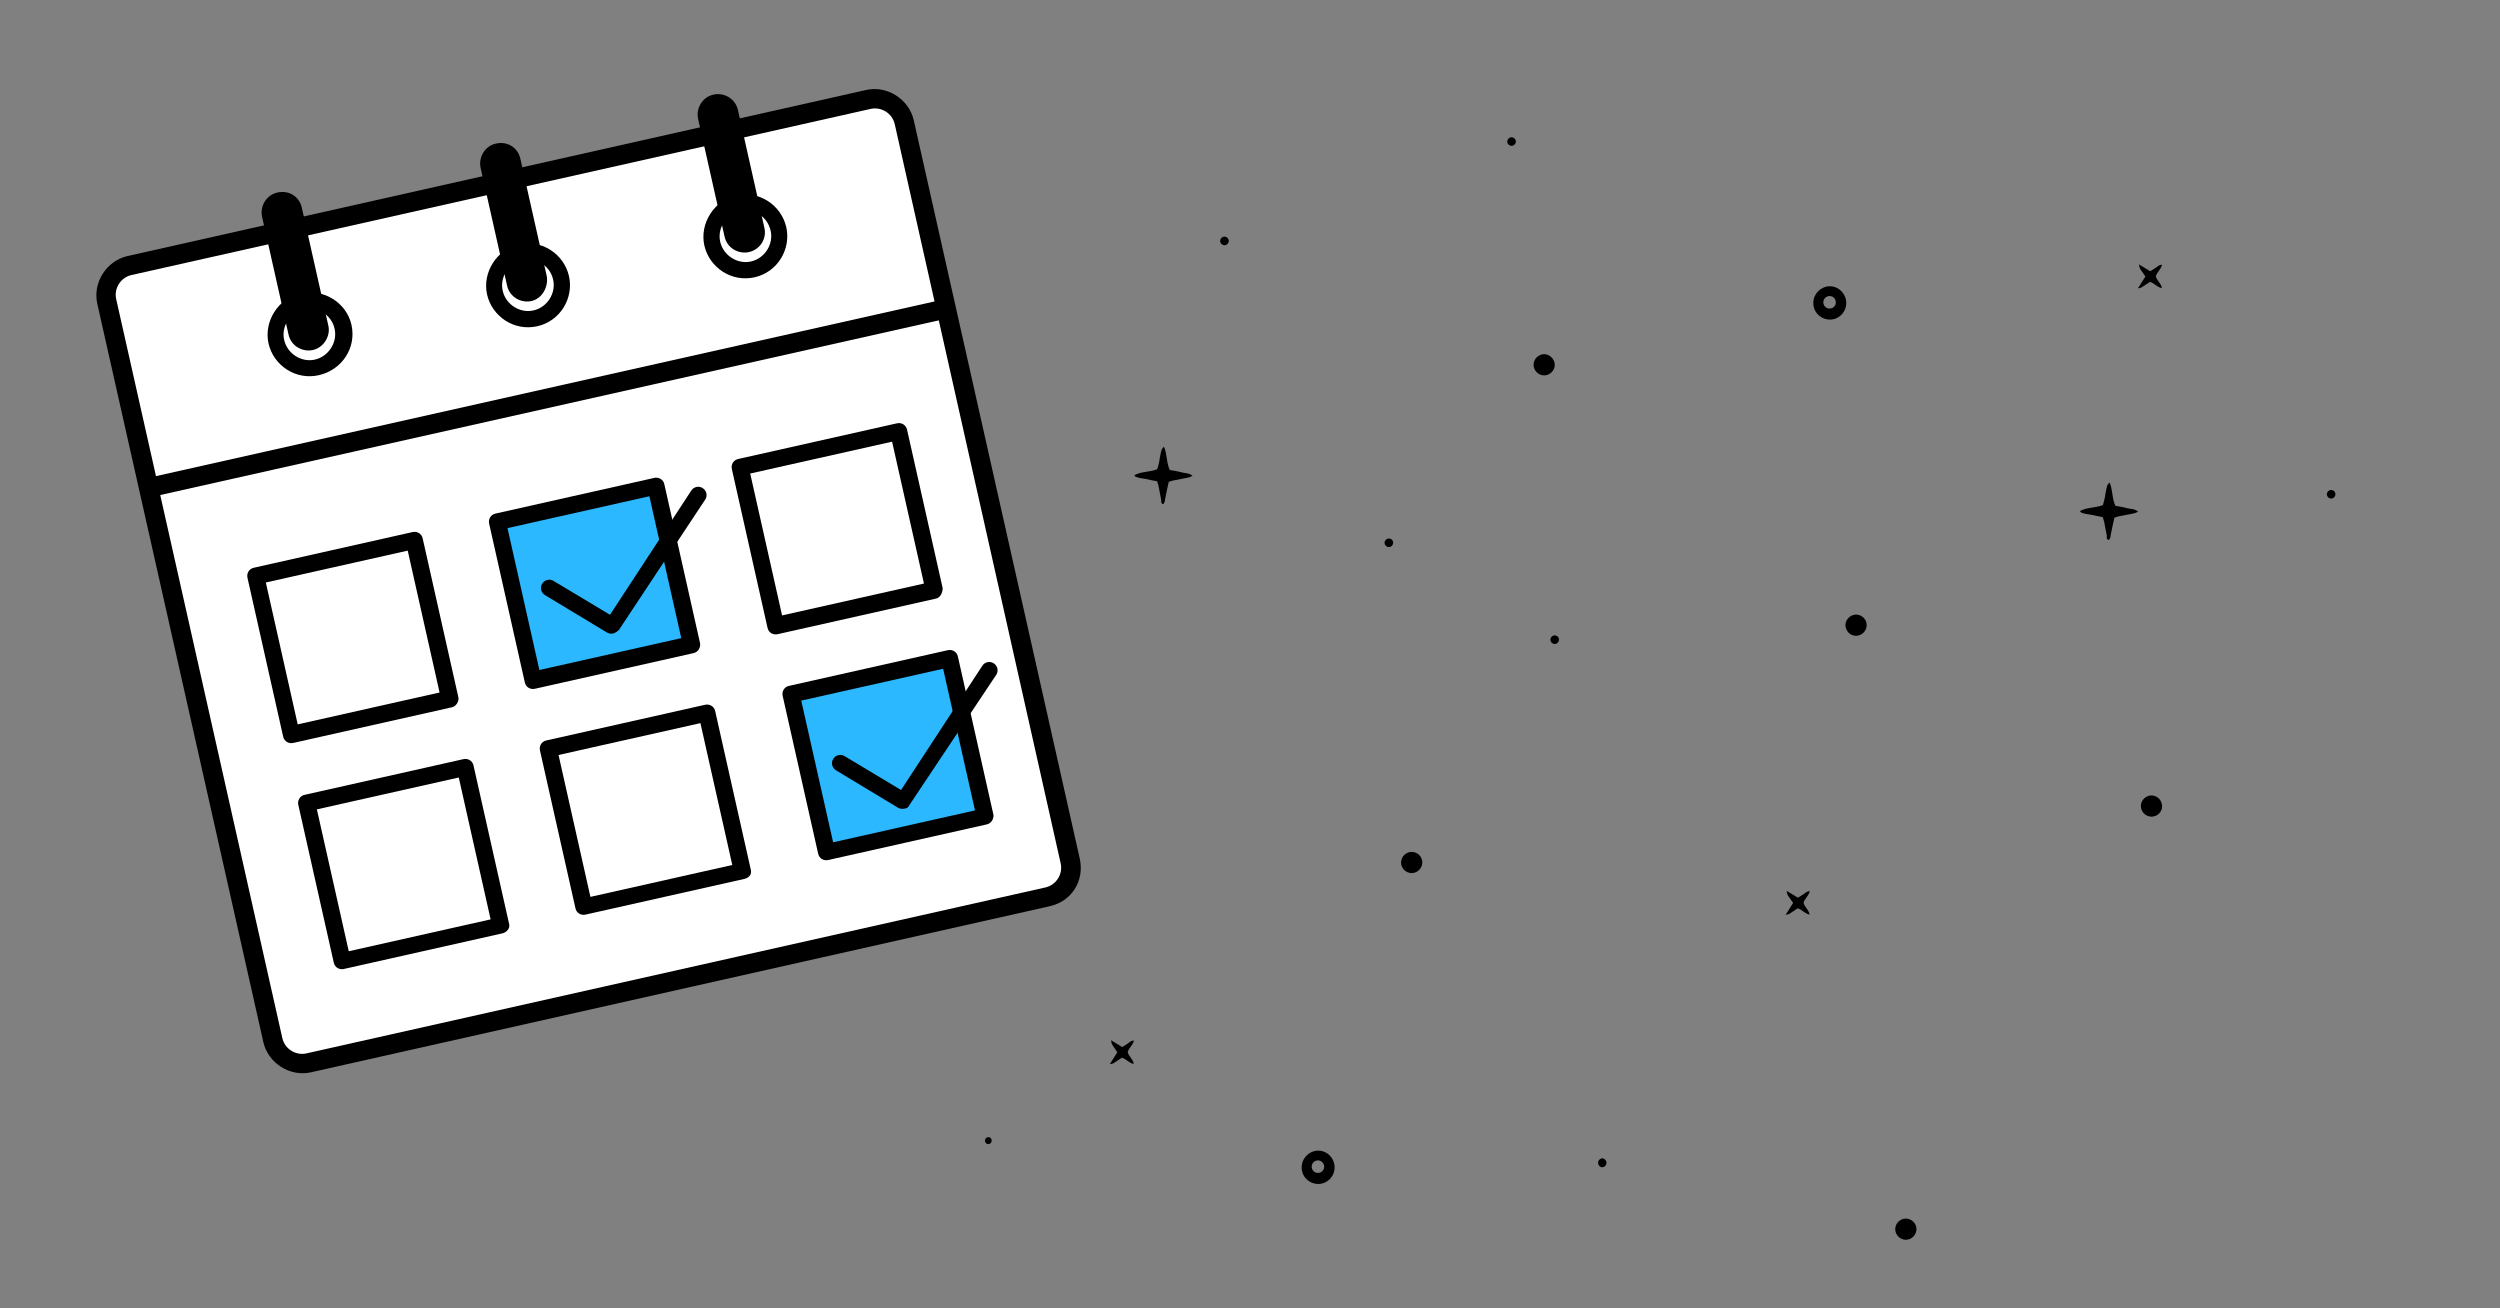 <?xml version="1.0" encoding="utf-8"?>
<!-- Generator: Adobe Illustrator 26.0.2, SVG Export Plug-In . SVG Version: 6.00 Build 0)  -->
<svg version="1.1" xmlns="http://www.w3.org/2000/svg" xmlns:xlink="http://www.w3.org/1999/xlink" x="0px" y="0px"
	 viewBox="0 0 1200 628" style="enable-background:new 0 0 1200 628;" xml:space="preserve">
<rect x="0" y="0" width="1200" height="628" fill="#808080" stroke="none"/>
<style type="text/css">
	.st0{fill:#FFFFFF;}
	.st1{fill:#2BB8FF;}
</style>
<g id="fondo">
</g>
<g id="Capa_1">
	<path d="M632.5,552.3L632.5,552.3c-4.2,0.2-7.6,3.6-7.7,7.8c0,0.1,0,0.1,0,0.2c-0.1,4.3,3.4,7.9,7.8,8c4.3,0.1,7.9-3.4,8-7.8V560
		C640.4,555.6,636.8,552.2,632.5,552.3z M632.6,563c-1.7,0-3-1.4-3-3c0-1.7,1.4-3,3-3h0.3c1.6,0.2,2.8,1.6,2.7,3.2
		C635.5,561.8,634.2,563,632.6,563z"/>
	<path d="M878.1,137.4L878.1,137.4c-4.2,0.2-7.6,3.6-7.7,7.8c0,0.1,0,0.1,0,0.2c-0.1,4.3,3.4,7.9,7.8,8c4.3,0.1,7.9-3.4,8-7.8v-0.5
		C886,140.8,882.4,137.3,878.1,137.4z M878.2,148.1c-1.7,0-3-1.4-3-3c0-1.7,1.4-3,3-3h0.3c1.6,0.2,2.8,1.6,2.7,3.2
		C881.1,146.9,879.8,148.1,878.2,148.1z"/>
	<path d="M1037.8,387c0-2.8-2.2-5.1-5-5.2c-2.8,0-5.1,2.2-5.2,5c0,2.8,2.2,5.1,5,5.2c0,0,0,0,0,0h0.1
		C1035.5,392,1037.8,389.8,1037.8,387z"/>
	<path d="M860.7,433.4l-3.6,5.7c0.6-0.1,1.2-0.2,1.7-0.4l4.1-2.7c2.1,0.6,3.4,2.6,5.7,3c-0.3-2.3-2.4-3.5-2.9-5.7
		c0.5-1.9,2.4-3.2,3-5.5c-1.4-0.1-2.1,0.8-3,1.4l-2.7,1.7l-5.4-3.3c0.3,1.8,0.3,1.8,1.2,3.1L860.7,433.4L860.7,433.4z"/>
	<path d="M1029.8,132.7l-3.6,5.7c0.6-0.1,1.2-0.2,1.7-0.4l4.1-2.7c2.1,0.6,3.4,2.6,5.7,3c-0.3-2.3-2.4-3.5-2.9-5.7
		c0.5-1.9,2.4-3.2,3-5.5c-1.4-0.1-2.1,0.8-3,1.4l-2.7,1.7l-5.4-3.3c0.3,1.8,0.3,1.8,1.2,3.1L1029.8,132.7L1029.8,132.7z"/>
	<path d="M1012.2,259.2c1-0.8,0.8-2.1,1.1-3.2c0.3-1.2,0.5-2.7,0.8-3.9l0.8-3.6c0.7-0.3,1.5-0.5,2.3-0.7l7.2-1.4
		c0.7-0.2,1.3-0.5,1.9-0.8c-1.7-1.5-3.7-1.2-5.4-1.7c-1.7-0.5-3.7-0.8-5.5-1.1c-1.7-3.5-1.2-7.6-2.8-11.2c-1.2,1.2-1.2,1.2-2,5.4
		c-0.2,1.9-0.7,3.7-1.2,5.4c-3.5,1.5-7.5,1-10.8,2.8c-0.1,0-0.1,0.2-0.1,0.5c1.6,1.1,3.5,1,5.3,1.4c1.8,0.4,3.7,0.8,5.5,1.1
		c0.3,0.8,0.5,1.6,0.7,2.3c0.5,2.3,0.8,4.6,1.3,6.8C1011.1,258,1011.1,258.9,1012.2,259.2L1012.2,259.2z"/>
	<path d="M558.3,242c1-0.8,0.8-2.1,1.1-3.2c0.3-1.2,0.5-2.7,0.8-3.9l0.8-3.6c0.7-0.3,1.5-0.5,2.3-0.7l7.2-1.4
		c0.7-0.2,1.3-0.5,1.9-0.8c-1.7-1.5-3.7-1.2-5.4-1.7c-1.7-0.5-3.7-0.8-5.5-1.1c-1.7-3.5-1.2-7.6-2.8-11.2c-1.2,1.2-1.2,1.2-2,5.4
		c-0.2,1.9-0.7,3.7-1.2,5.4c-3.5,1.5-7.5,1-10.8,2.8c-0.1,0-0.1,0.2-0.1,0.5c1.6,1.1,3.5,1,5.3,1.4s3.7,0.8,5.5,1.1
		c0.3,0.8,0.5,1.6,0.7,2.3c0.5,2.3,0.8,4.6,1.3,6.8C557.3,240.9,557.3,241.7,558.3,242L558.3,242z"/>
	<path d="M536.3,505.1l-3.6,5.7c0.6-0.1,1.2-0.2,1.7-0.4l4.1-2.7c2.1,0.6,3.5,2.6,5.7,3c-0.3-2.3-2.4-3.5-2.9-5.7
		c0.5-1.9,2.4-3.2,3-5.5c-1.4-0.1-2.1,0.8-3,1.4l-2.6,1.7l-5.4-3.3c0.3,1.8,0.3,1.8,1.2,3.1L536.3,505.1L536.3,505.1z"/>
	<path d="M769.1,556c-1.2,0.1-2.1,1.1-2,2.3c0.1,1.1,0.9,2,2,2c1.2-0.1,2.1-1.1,2-2.3C771,556.9,770.1,556,769.1,556z"/>
	<path d="M474.4,545.8c-1,0.1-1.7,0.9-1.6,1.8c0,0.9,0.8,1.6,1.6,1.6c1-0.1,1.7-0.9,1.6-1.8C476,546.5,475.3,545.8,474.4,545.8z"/>
	<path d="M741.3,170c-2.8,0-5.1,2.2-5.2,5c0,2.8,2.2,5.1,5,5.2c2.8,0,5.1-2.2,5.2-5c0,0,0,0,0,0v-0.1
		C746.2,172.4,744,170.1,741.3,170z"/>
	<path d="M891,295c-2.8,0-5.1,2.2-5.2,5c0,2.8,2.2,5.1,5,5.2c2.8,0,5.1-2.2,5.2-5c0,0,0,0,0,0v-0.1C896,297.3,893.8,295.1,891,295z"
		/>
	<path d="M677.7,408.9c-2.8,0-5.1,2.2-5.2,5c0,2.8,2.2,5.1,5,5.2c2.8,0,5.1-2.2,5.2-5V414C682.7,411.2,680.5,409,677.7,408.9z"/>
	<path d="M914.9,584.9c-2.8,0-5.1,2.2-5.2,5c0,2.8,2.2,5.1,5,5.2c2.8,0,5.1-2.2,5.2-5V590C919.9,587.2,917.6,585,914.9,584.9z"/>
	<path d="M587.9,113.6c-1.1-0.1-2.1,0.8-2.2,1.9s0.8,2.1,1.9,2.2c1.1,0.1,2.1-0.8,2.2-1.9l0,0C589.9,114.7,589,113.7,587.9,113.6z"
		/>
	<path d="M725.7,65.9c-1.1-0.1-2.1,0.8-2.2,1.9s0.8,2.1,1.9,2.2c1.1,0.1,2.1-0.8,2.2-1.9l0,0C727.7,67,726.8,66,725.7,65.9z"/>
	<path d="M666.8,258.5c-1.1-0.1-2.1,0.8-2.2,1.9c-0.1,1.1,0.8,2.1,1.9,2.2c1.1,0.1,2.1-0.8,2.2-1.9l0,0
		C668.8,259.5,667.9,258.5,666.8,258.5z"/>
	<path d="M746.4,305c-1.1-0.1-2.1,0.8-2.2,1.9c-0.1,1.1,0.8,2.1,1.9,2.2c1.1,0.1,2.1-0.8,2.2-1.9l0,0
		C748.4,306.1,747.6,305.1,746.4,305z"/>
	<path d="M1119.1,235.2c-1.1-0.1-2.1,0.8-2.2,1.9s0.8,2.1,1.9,2.2c1.1,0.1,2.1-0.8,2.2-1.9l0,0
		C1121.1,236.3,1120.3,235.3,1119.1,235.2z"/>
	<g id="Capa_1_00000054248826923869499170000016953840926833154716_">
		<g>
			<path class="st0" d="M502.9,431l-354.5,79.7c-8.1,1.8-15.6-3.4-17.3-10.9l-79.8-355c-1.8-8.1,3.4-15.6,10.9-17.3l354.5-79.7
				c8.1-1.8,15.6,3.4,17.3,10.9l79.7,354.5C515.5,421.3,510.9,429.2,502.9,431z"/>
			<path d="M503.8,435l-354.5,79.7c-10.1,2.3-20.6-4.4-22.9-14.5L46.7,145.8c-2.3-10.1,4.4-20.6,14.5-22.9l354.5-79.7
				c10.1-2.3,20.6,4.4,22.9,14.5l79.7,354.5C520.6,422.8,514.4,432.7,503.8,435z M63.2,132c-5.5,1.2-8.6,6.7-7.4,11.7l79.7,354.5
				c1.2,5.5,6.7,8.6,11.7,7.4L501.7,426c5.5-1.2,8.6-6.7,7.4-11.7L429.5,59.7c-1.2-5.5-6.7-8.6-11.7-7.4L63.2,132z"/>
		</g>
		<g>
			<rect x="66.5" y="186.3" transform="matrix(0.976 -0.219 0.219 0.976 -35.472 62.318)" width="392.8" height="9.3"/>
		</g>
		<g>
			<path d="M216.9,339.5l-76.1,17.1c-2,0.5-4.4-0.6-4.9-3.1l-17.1-76.1c-0.5-2,0.6-4.4,3.1-4.9l76.1-17.1c2-0.5,4.4,0.6,4.9,3.1
				l17.1,76.1C220.5,336.6,218.9,339.1,216.9,339.5z M142.9,347.7l68.1-15.3l-15.3-68.1l-68.1,15.3L142.9,347.7z"/>
		</g>
		<g>
			
				<rect x="246.3" y="240.9" transform="matrix(0.976 -0.219 0.219 0.976 -54.447 69.396)" class="st1" width="78" height="78"/>
			<path d="M332.9,313.5l-76.1,17.1c-2,0.5-4.4-0.6-4.9-3.1l-17.1-76.1c-0.5-2,0.6-4.4,3.1-4.9l76.1-17.1c2-0.5,4.4,0.6,4.9,3.1
				l17.1,76.1C336.4,310.5,335.4,312.9,332.9,313.5z M258.9,321.6l68.1-15.3l-15.3-68.1l-68.1,15.3L258.9,321.6z"/>
		</g>
		<g>
			<path d="M449.4,287.3l-76.1,17.1c-2,0.5-4.4-0.6-4.9-3.1l-17.1-76.1c-0.5-2,0.6-4.4,3.1-4.9l76.1-17.1c2-0.5,4.4,0.6,4.9,3.1
				l17.1,76.1C452.4,284.5,451.4,286.8,449.4,287.3z M375.4,295.4l68.1-15.3L428.2,212l-68.1,15.3L375.4,295.4z"/>
		</g>
		<g>
			<path d="M241.2,448l-76.1,17.1c-2,0.5-4.4-0.6-4.9-3.1l-17-75.6c-0.5-2,0.6-4.4,3.1-4.9l76.1-17.1c2-0.5,4.4,0.6,4.9,3.1
				l17.1,76.1C244.9,445.5,243.3,447.5,241.2,448z M167.4,456.6l68.1-15.3l-15.3-68.1l-68.1,15.3L167.4,456.6z"/>
		</g>
		<g>
			<path d="M357.2,421.9L281.1,439c-2,0.5-4.4-0.6-4.9-3.1l-17-75.6c-0.5-2,0.6-4.4,3.1-4.9l76.1-17.1c2-0.5,4.4,0.6,4.9,3.1
				l17.1,76.1C360.9,419.5,359.8,421.3,357.2,421.9z M283.4,430.5l68.1-15.3l-15.3-68.1l-68.1,15.3L283.4,430.5z"/>
		</g>
		<g>
			
				<rect x="387.3" y="323.6" transform="matrix(0.976 -0.219 0.219 0.976 -69.162 102.332)" class="st1" width="78" height="78"/>
			<path d="M473.7,395.7l-76.1,17.1c-2,0.5-4.4-0.6-4.9-3.1l-17-75.6c-0.5-2,0.6-4.4,3.1-4.9l76.1-17.1c2-0.5,4.4,0.6,4.9,3.1
				l17.1,76.1C476.9,393.4,475.7,395.2,473.7,395.7z M399.9,404.3L468,389L452.7,321l-68.1,15.3L399.9,404.3z"/>
		</g>
		<g>
			<g>
				<path d="M150.2,168c-5,1.1-10.5-1.9-11.7-7.4l-12.7-56.5c-1.1-5,1.9-10.5,7.4-11.7c5.5-1.2,10.5,1.9,11.7,7.4l12.7,56.5
					C158.8,161.3,155.3,166.9,150.2,168z"/>
			</g>
			<g>
				<path d="M153,180.1c-11.1,2.5-21.7-4.7-24.1-15.2c-2.4-10.6,4.7-21.7,15.2-24.1c10.6-2.4,22.1,4,24.6,15.1
					C171.2,167,164.1,177.6,153,180.1z M145.8,148.4c-6.6,1.5-10.9,8.3-9.4,14.8c1.5,6.6,8.3,10.9,14.8,9.4s10.9-8.3,9.4-14.8
					C159.2,151.2,152.4,146.9,145.8,148.4z"/>
			</g>
		</g>
		<g>
			<g>
				<path d="M255.1,144.5c-5,1.1-10.5-1.9-11.7-7.4l-12.7-56.5c-1.1-5,1.9-10.5,7.4-11.7s10.5,1.9,11.7,7.4l12.7,56.5
					C263.2,137.9,260.2,143.3,255.1,144.5z"/>
			</g>
			<g>
				<path d="M257.9,156.6c-11.1,2.5-21.7-4.7-24.1-15.2c-2.4-10.6,4.7-21.7,15.2-24.1c11.1-2.5,21.7,4.7,24.1,15.2
					S269,154.1,257.9,156.6z M250.7,124.8c-6.6,1.5-10.9,8.3-9.4,14.8c1.5,6.6,8.3,10.9,14.8,9.4c6.6-1.5,10.9-8.3,9.4-14.8
					C264.1,127.6,257.3,123.3,250.7,124.8z"/>
			</g>
		</g>
		<g>
			<g>
				<path d="M359.5,121c-5,1.1-10.5-1.9-11.7-7.4l-12.7-56.5c-1.1-5,1.9-10.5,7.4-11.7c5-1.1,10.5,1.9,11.7,7.4l12.7,56.5
					C368.1,114.3,365.1,119.7,359.5,121z"/>
			</g>
			<g>
				<path d="M362.2,133.1c-11.1,2.5-21.7-4.7-24.1-15.2c-2.4-10.6,4.7-21.7,15.2-24.1c11.1-2.5,21.7,4.7,24.1,15.2
					S373.3,130.6,362.2,133.1z M355.1,101.3c-6.6,1.5-10.9,8.3-9.4,14.8s8.3,10.9,14.8,9.4c6.6-1.5,10.9-8.3,9.4-14.8
					S362.2,99.7,355.1,101.3z"/>
			</g>
		</g>
		<g>
			<path d="M294.2,304.1c-1,0.2-2.1-0.1-2.7-0.4l-30-18.1c-1.9-1.2-2.4-3.7-1.2-5.5c1.2-1.9,3.7-2.4,5.5-1.2l27,16.2l39-59.6
				c1.2-1.9,3.7-2.4,5.5-1.2c1.9,1.2,2.4,3.7,1.2,5.5L297,302.5C296.1,303.2,295.2,303.9,294.2,304.1z"/>
		</g>
		<g>
			<path d="M433.9,388.2c-1,0.2-2.1-0.1-2.7-0.4l-30-18.1c-1.9-1.2-2.4-3.7-1.2-5.5c1.2-1.9,3.7-2.4,5.5-1.2l27,16.2l39-59.6
				c1.2-1.9,3.7-2.4,5.5-1.2c1.9,1.2,2.4,3.7,1.2,5.5l-42,63C435.9,387.8,434.9,388,433.9,388.2z"/>
		</g>
	</g>
	<g id="Capa_8">
	</g>
</g>
<g id="Capa_3">
</g>
</svg>
